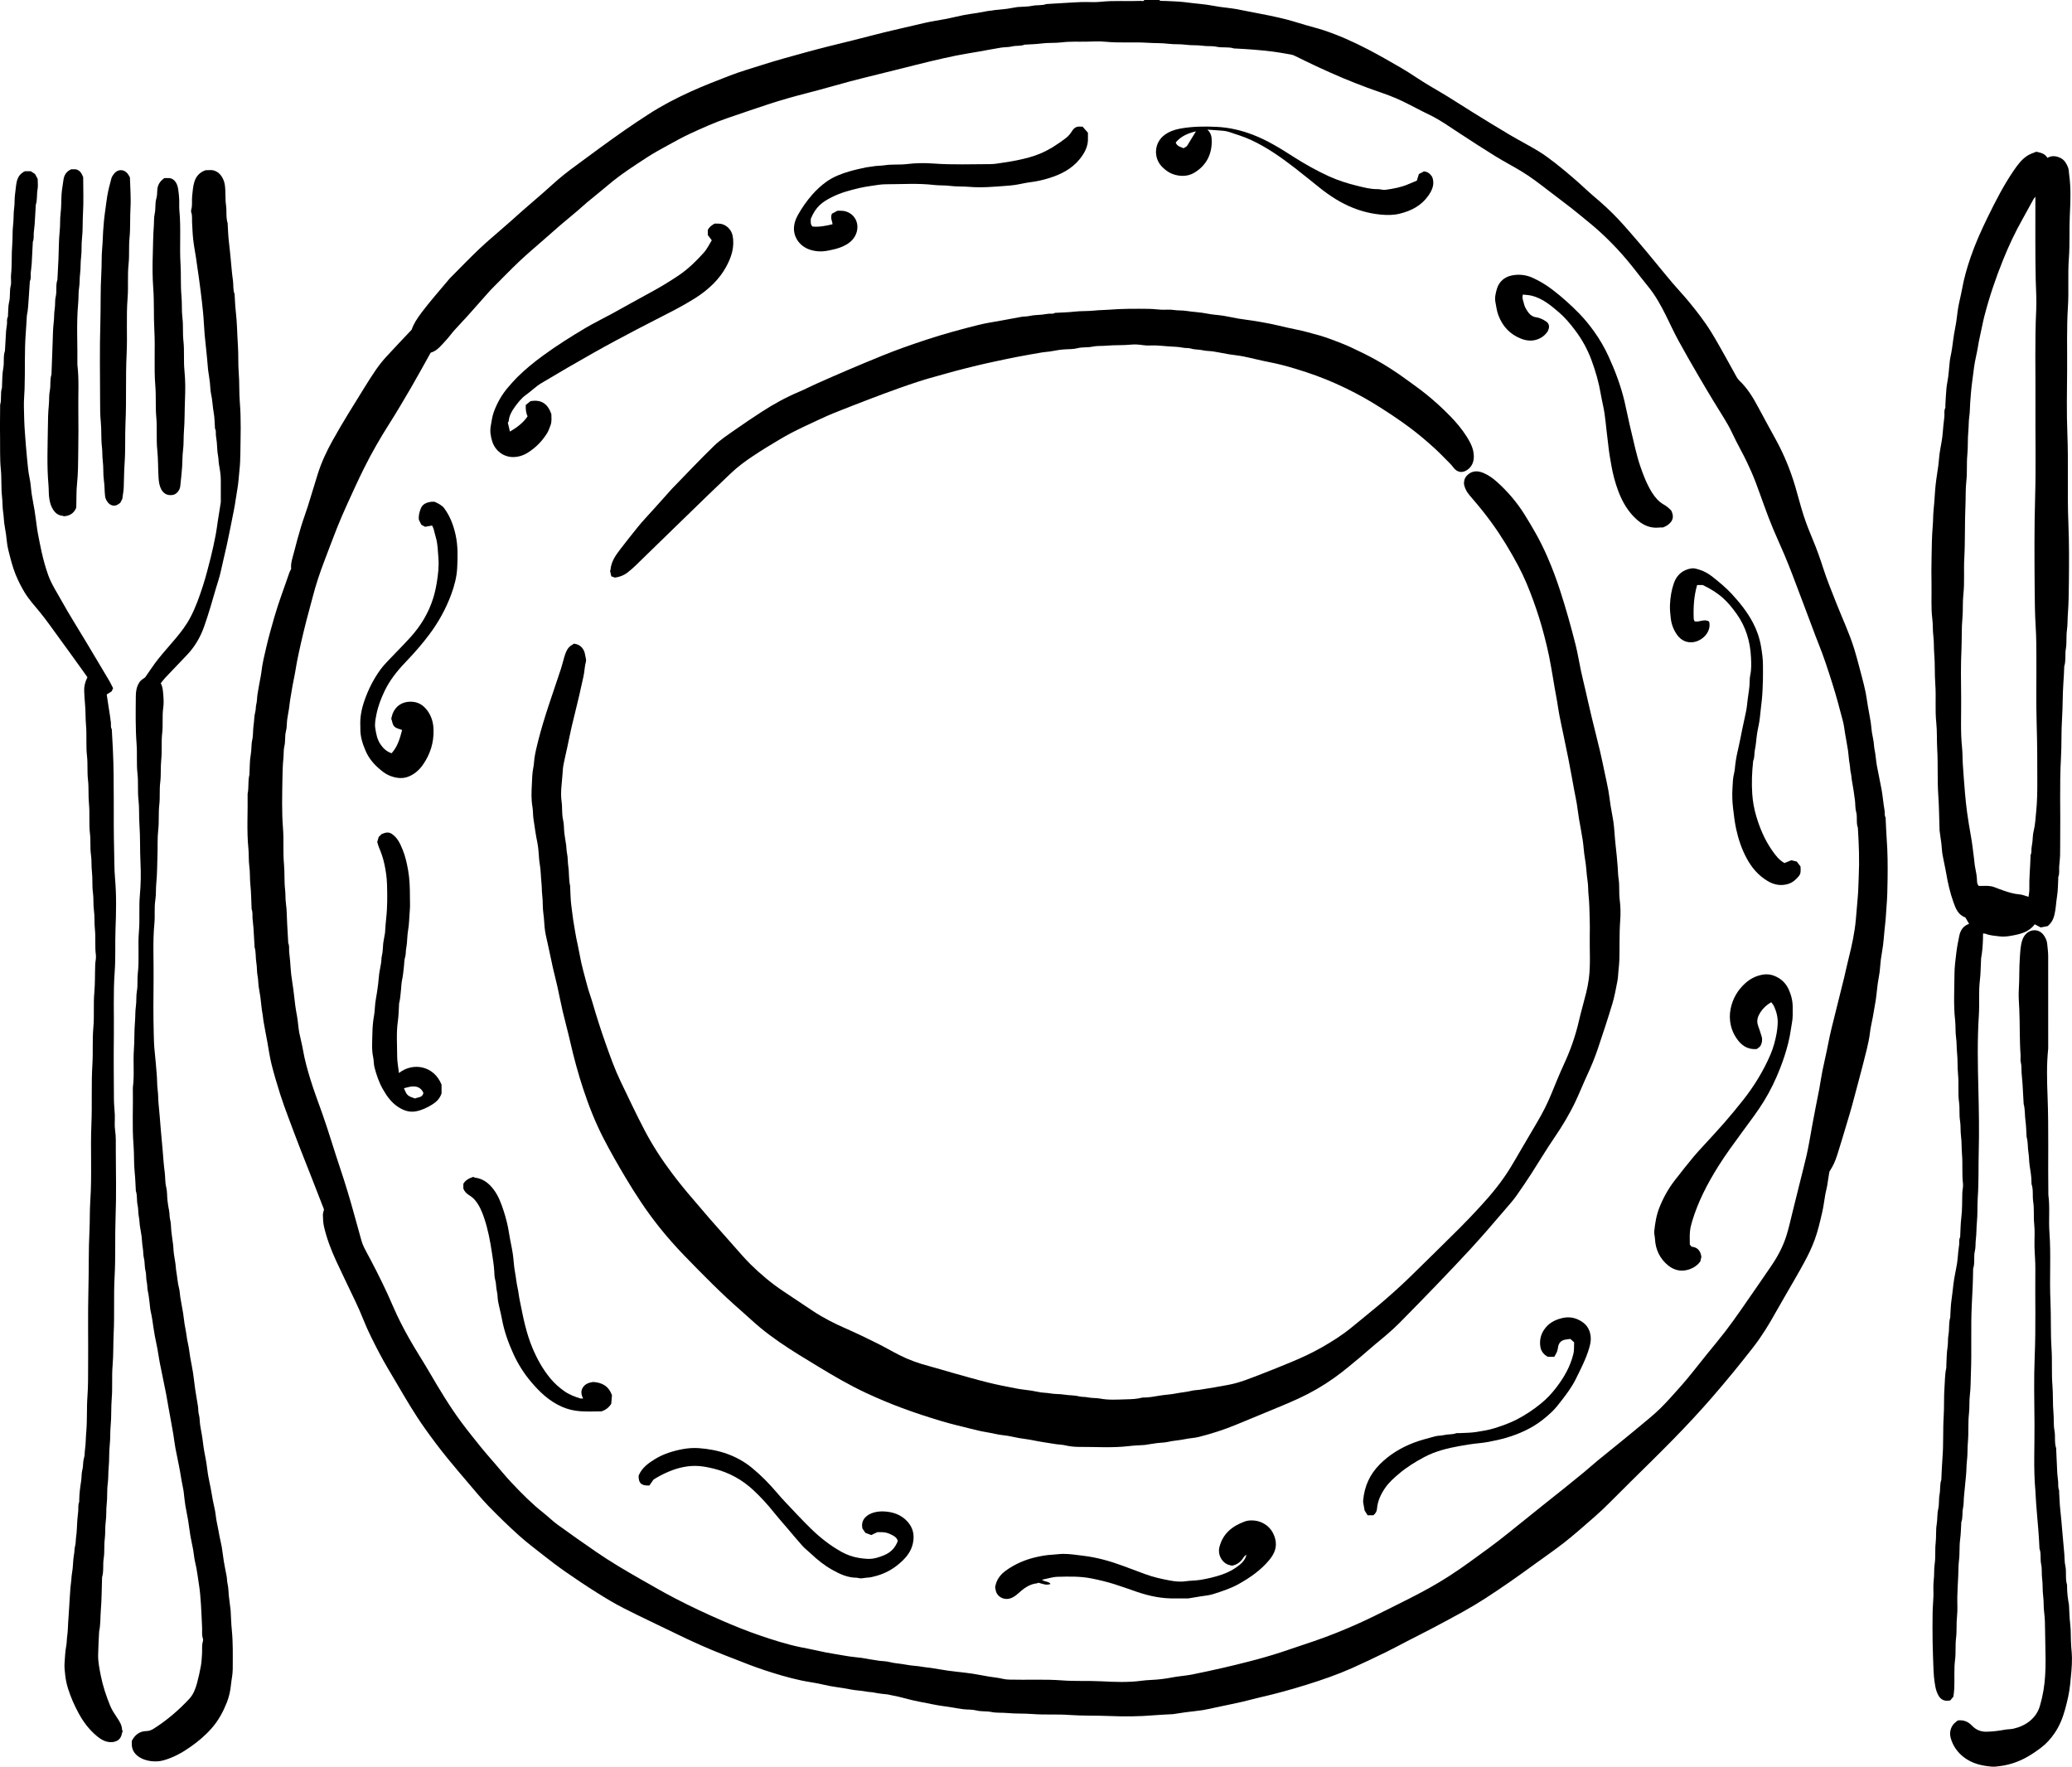 <?xml version="1.0" encoding="UTF-8"?>
<svg id="Layer_2" data-name="Layer 2" xmlns="http://www.w3.org/2000/svg" viewBox="0 0 272.596 232.433">
  <g id="Layer_1-2" data-name="Layer 1">
    <g>
      <path d="m152.503,0c.063.039.125.108.191.113.238.017.477.004.716.017.794.042,1.592.056,2.38.147.763.088,1.522.192,2.288.261.801.072,1.592.248,2.389.364.695.101,1.397.157,2.087.278,1.061.186,2.112.427,3.173.615.854.151,1.697.341,2.543.527,1.178.259,2.322.618,3.473.965.786.237,1.587.424,2.366.681,1.994.657,3.903,1.514,5.766,2.479,1.51.782,2.984,1.627,4.455,2.481,1.271.738,2.46,1.6,3.725,2.344.842.496,1.688.986,2.52,1.499,1.086.67,2.155,1.368,3.24,2.039,1.574.972,3.147,1.947,4.739,2.889,1.261.746,2.567,1.414,3.82,2.173.782.474,1.518,1.031,2.245,1.59.749.575,1.465,1.193,2.188,1.801.396.333.78.679,1.165,1.025.546.491,1.072,1.005,1.634,1.476,1.162.972,2.282,1.989,3.315,3.095.926.991,1.808,2.024,2.693,3.052.701.814,1.381,1.648,2.067,2.475.795.959,1.576,1.93,2.383,2.879.684.805,1.418,1.568,2.088,2.384,1.073,1.306,2.116,2.639,3.002,4.081.646,1.05,1.241,2.131,1.847,3.205.502.89.984,1.791,1.484,2.682.093.166.21.328.347.458,1.074,1.015,1.822,2.254,2.506,3.545.765,1.446,1.562,2.876,2.345,4.313,1.045,1.92,1.864,3.934,2.489,6.026.386,1.292.705,2.605,1.123,3.885.36,1.101.789,2.182,1.239,3.251.507,1.207.939,2.44,1.338,3.684.49,1.528,1.105,3.006,1.688,4.497.799,2.043,1.753,4.027,2.394,6.131.368,1.207.678,2.433,1.001,3.654.178.672.348,1.347.488,2.028.123.602.194,1.214.298,1.82.121.709.264,1.415.377,2.126.067.421.083.85.146,1.272.066.439.176.871.237,1.311.05.358.055.717.132,1.079.141.663.168,1.35.288,2.019.19,1.06.433,2.111.624,3.171.121.669.185,1.348.279,2.023.038.273.098.544.125.818.027.276-.035.562.121.82.02.033.006.085.008.129.045.903.071,1.806.139,2.707.132,1.748.139,3.499.117,5.249-.016,1.251-.039,2.505-.149,3.749-.049.556-.06,1.113-.116,1.666-.09.893-.194,1.783-.265,2.679-.066.844-.249,1.679-.359,2.521-.07.53-.086,1.068-.153,1.598-.061.483-.167.96-.238,1.442-.059.401-.094.805-.143,1.208-.049.402-.089.806-.154,1.206-.115.711-.242,1.42-.37,2.129-.121.666-.29,1.326-.367,1.997-.085.741-.241,1.466-.415,2.186-.308,1.271-.643,2.536-.975,3.801-.321,1.226-.646,2.451-.981,3.673-.202.734-.423,1.463-.642,2.192-.389,1.297-.77,2.597-1.178,3.888-.21.666-.425,1.335-.774,1.947-.116.204-.238.404-.38.643-.094.602-.187,1.253-.3,1.901-.061.353-.168.698-.231,1.051-.142.792-.23,1.595-.411,2.378-.28,1.209-.553,2.42-.98,3.593-.385,1.06-.878,2.066-1.411,3.05-.788,1.456-1.637,2.879-2.461,4.316-.412.72-.834,1.434-1.237,2.159-.912,1.64-1.886,3.24-3.048,4.718-.848,1.079-1.698,2.157-2.569,3.217-.928,1.13-1.871,2.247-2.828,3.352-.777.897-1.575,1.775-2.379,2.647-3.531,3.827-7.332,7.388-10.992,11.089-.684.691-1.393,1.362-2.127,1.999-1.299,1.127-2.579,2.275-3.936,3.336-1.248.975-2.554,1.865-3.831,2.798-2.139,1.562-4.303,3.086-6.526,4.524-.946.612-1.918,1.187-2.901,1.738-1.317.738-2.651,1.447-3.986,2.151-1.128.595-2.269,1.165-3.402,1.749-.929.479-1.846.982-2.786,1.439-1.471.715-2.945,1.425-4.439,2.09-1.912.85-3.89,1.536-5.886,2.16-2.076.649-4.17,1.232-6.293,1.712-.762.172-1.513.395-2.275.567-1.135.256-2.276.487-3.414.728-.6.127-1.196.276-1.801.371-.758.118-1.523.183-2.284.284-.547.072-1.091.164-1.637.246-.021.003-.043.002-.065.003-.794.045-1.59.071-2.382.139-1.986.171-3.979.183-5.964.099-1.75-.074-3.505-.009-5.248-.138-1.601-.118-3.201.006-4.793-.12-1.122-.089-2.247-.028-3.36-.135-.688-.066-1.391.007-2.054-.131-.657-.137-1.32-.036-1.974-.203-.552-.141-1.15-.098-1.724-.163-.463-.053-.921-.148-1.381-.221-.357-.057-.713-.115-1.072-.16-1.156-.143-2.287-.42-3.431-.629-1.207-.22-2.367-.624-3.574-.829-.166-.028-.327-.086-.493-.105-.591-.066-1.183-.115-1.768-.244-.329-.072-.673-.06-1.014-.128-.707-.143-1.443-.148-2.149-.295-1.161-.242-2.347-.328-3.502-.615-.963-.24-1.959-.347-2.931-.555-.865-.185-1.725-.403-2.575-.651-1.44-.421-2.87-.879-4.272-1.418-1.108-.426-2.214-.859-3.32-1.291-2.122-.83-4.199-1.763-6.246-2.762-2.319-1.132-4.66-2.22-6.96-3.388-1.234-.627-2.423-1.349-3.595-2.087-1.389-.874-2.751-1.792-4.099-2.728-.966-.671-1.901-1.389-2.828-2.114-1.115-.873-2.248-1.729-3.298-2.676-1.366-1.232-2.688-2.517-3.971-3.836-.93-.956-1.774-1.996-2.642-3.011-.922-1.078-1.842-2.16-2.738-3.26-1.054-1.294-2.056-2.628-3.022-3.991-1.32-1.863-2.47-3.83-3.622-5.796-.785-1.339-1.601-2.663-2.32-4.037-.765-1.462-1.522-2.931-2.129-4.471-.326-.826-.694-1.636-1.072-2.439-.83-1.765-1.698-3.513-2.512-5.285-.66-1.437-1.222-2.918-1.579-4.463-.114-.495-.135-1.017-.145-1.528-.006-.267.104-.536.146-.732-.552-1.42-1.07-2.758-1.593-4.094-.516-1.317-1.045-2.629-1.555-3.949-.533-1.378-1.058-2.759-1.57-4.144-.366-.989-.733-1.979-1.05-2.984-.41-1.305-.807-2.617-1.139-3.943-.242-.963-.369-1.954-.55-2.932-.169-.915-.35-1.829-.507-2.746-.05-.292-.062-.588-.118-.885-.143-.752-.189-1.522-.291-2.282-.065-.483-.172-.96-.235-1.443-.055-.423-.038-.848-.125-1.277-.118-.584-.066-1.202-.17-1.79-.119-.675-.027-1.371-.229-2.033-.012-.04-.004-.086-.006-.13-.048-.816-.09-1.632-.146-2.448-.028-.405-.089-.807-.119-1.212-.031-.405.044-.819-.119-1.212-.016-.037-.004-.086-.006-.129-.049-1.033-.053-2.071-.161-3.098-.086-.817-.029-1.642-.141-2.447-.104-.755-.039-1.508-.114-2.255-.245-2.42-.066-4.845-.108-7.267.185-.819.021-1.672.238-2.488.016-.061.004-.13.007-.195.048-.816.02-1.646.167-2.443.121-.657.053-1.319.201-1.975.14-.621.074-1.286.174-1.92.093-.589.064-1.19.226-1.773.084-.301.041-.628.125-.949.112-.429.094-.89.162-1.333.1-.648.228-1.292.343-1.938.056-.313.13-.624.164-.939.125-1.161.409-2.291.674-3.422.302-1.292.666-2.569,1.032-3.845.569-1.987,1.319-3.914,1.982-5.869.054-.16.147-.306.235-.486-.088-.78.206-1.526.396-2.284.277-1.103.581-2.2.91-3.289.273-.907.612-1.794.897-2.698.444-1.409.858-2.828,1.303-4.237.48-1.52,1.148-2.952,1.924-4.35,1.345-2.422,2.82-4.762,4.278-7.113.483-.779.971-1.556,1.496-2.306.393-.561.822-1.103,1.284-1.609,1.08-1.182,2.19-2.338,3.364-3.585.248-.771.76-1.531,1.309-2.262.514-.686,1.06-1.349,1.607-2.01.672-.811,1.358-1.611,2.042-2.413.112-.132.239-.252.361-.375,1.196-1.198,2.369-2.419,3.596-3.584.999-.949,2.062-1.83,3.098-2.74.356-.313.716-.622,1.07-.936.468-.415.929-.839,1.4-1.25.908-.792,1.823-1.576,2.732-2.367.455-.397.905-.801,1.352-1.206.987-.894,2.03-1.718,3.109-2.498,1.04-.752,2.061-1.529,3.099-2.283,1.107-.803,2.215-1.605,3.339-2.384.998-.692,2.012-1.362,3.03-2.024,1.768-1.149,3.633-2.114,5.553-2.988,1.716-.781,3.473-1.455,5.227-2.134,1.315-.509,2.678-.894,4.021-1.328,1.965-.635,3.957-1.172,5.947-1.72,2.012-.554,4.038-1.047,6.064-1.545,1.861-.458,3.71-.97,5.578-1.395,1.316-.299,2.63-.608,3.944-.917.967-.227,1.956-.357,2.932-.549.745-.147,1.48-.341,2.225-.486.604-.118,1.216-.189,1.823-.29.438-.073.872-.166,1.31-.238.357-.059.716-.106,1.075-.146.467-.052.936-.087,1.403-.141.252-.029.502-.082.753-.124.23-.038.459-.078.689-.115.043-.007.087-.006.13-.009.62-.047,1.253-.034,1.857-.159.611-.127,1.244-.009,1.837-.229.019-.007.043-.003.065-.004.751-.045,1.501-.092,2.252-.135.794-.045,1.588-.103,2.383-.126.802-.023,1.613.058,2.407-.028,1.771-.192,3.545-.047,5.315-.121.151-.006.351.103.455-.116.651,0,1.302,0,1.953-0ZM56.663,46.396c-.898,1.601-1.731,3.132-2.608,4.639-.919,1.58-1.849,3.156-2.829,4.7-1.198,1.888-2.315,3.82-3.31,5.82-.803,1.613-1.546,3.256-2.293,4.896-.464,1.02-.907,2.051-1.321,3.092-.561,1.411-1.084,2.836-1.627,4.254-.588,1.535-1.111,3.09-1.52,4.683-.272,1.06-.576,2.112-.848,3.173-.246.96-.477,1.924-.699,2.889-.185.802-.356,1.607-.519,2.414-.104.519-.177,1.044-.273,1.565-.108.582-.232,1.161-.338,1.743-.11.604-.213,1.21-.307,1.818-.062.4-.096.804-.157,1.204-.07.46-.171.917-.23,1.378-.065.509-.029,1.041-.161,1.53-.176.653-.047,1.32-.211,1.974-.123.49-.068,1.02-.122,1.535-.096.918-.119,1.85-.133,2.772-.032,2.161-.099,4.323.073,6.486.125,1.57-.013,3.151.133,4.728.103,1.113.015,2.241.146,3.359.07.595.022,1.196.108,1.8.124.87.112,1.76.16,2.641.046.838.094,1.675.141,2.513.001.022-.005.047.003.065.174.368.089.763.122,1.146.035.404.089.807.124,1.211.052.598.074,1.199.146,1.795.107.886.273,1.765.365,2.653.096.932.213,1.858.394,2.777.066.333.094.674.138,1.011.052.401.081.807.16,1.203.148.745.355,1.478.482,2.226.232,1.356.603,2.674,1.006,3.984.471,1.531,1.05,3.026,1.58,4.537.809,2.304,1.495,4.651,2.274,6.966.705,2.096,1.342,4.212,1.926,6.344.3,1.096.599,2.192.911,3.285.086.302.198.602.337.884.262.533.554,1.052.832,1.577,1.072,2.026,2.084,4.082,2.986,6.189.62,1.447,1.341,2.843,2.11,4.211.856,1.52,1.815,2.982,2.694,4.49,1.309,2.247,2.648,4.474,4.196,6.566.829,1.119,1.707,2.203,2.581,3.288.526.654,1.085,1.281,1.634,1.917.816.945,1.603,1.918,2.461,2.823,1.294,1.365,2.616,2.705,4.1,3.873.642.505,1.223,1.092,1.883,1.571,1.676,1.216,3.372,2.405,5.078,3.58,1.915,1.318,3.92,2.495,5.94,3.644,1.465.833,2.924,1.678,4.418,2.457,2.06,1.073,4.166,2.054,6.298,2.978,1.617.7,3.251,1.357,4.919,1.925,1.719.585,3.447,1.138,5.229,1.513.869.183,1.746.332,2.607.535,1.115.264,2.249.403,3.371.612.71.132,1.436.183,2.153.279.315.042.626.11.94.161.46.075.92.155,1.382.218.423.057.862.044,1.27.152.723.192,1.469.207,2.197.353.749.151,1.528.156,2.279.301.319.062.635.072.95.119.776.114,1.547.263,2.323.372.759.107,1.524.179,2.285.271.359.043.718.088,1.075.148.689.117,1.374.251,2.063.366.586.098,1.183.142,1.757.285.299.075.586.099.885.108,2.314.064,4.628-.074,6.944.104,1.722.132,3.453.027,5.184.119,1.763.093,3.543.165,5.312-.077.657-.09,1.326-.094,1.989-.151.424-.037.848-.09,1.269-.153.439-.066.874-.162,1.314-.227.673-.1,1.355-.152,2.022-.284,1.389-.276,2.772-.581,4.153-.895,1.071-.244,2.137-.511,3.201-.781,1.514-.385,3.019-.807,4.502-1.299,1.421-.472,2.841-.949,4.258-1.434,1.903-.652,3.768-1.402,5.603-2.221,1.454-.649,2.882-1.357,4.306-2.071,1.751-.877,3.51-1.742,5.219-2.695,1.805-1.006,3.538-2.136,5.215-3.35,1.751-1.268,3.509-2.524,5.188-3.887,1.499-1.217,3.008-2.422,4.515-3.629.905-.724,1.816-1.44,2.72-2.165.87-.698,1.74-1.397,2.6-2.108.647-.535,1.271-1.098,1.918-1.633.844-.697,1.703-1.375,2.551-2.067,1.016-.828,2.035-1.653,3.04-2.495.89-.746,1.806-1.47,2.631-2.284.982-.97,1.886-2.018,2.808-3.048.487-.544.946-1.115,1.406-1.683.647-.799,1.281-1.61,1.926-2.411.781-.97,1.587-1.92,2.347-2.906.717-.931,1.401-1.887,2.074-2.85,1.355-1.941,2.699-3.89,4.034-5.845.84-1.23,1.541-2.542,1.989-3.964.328-1.042.556-2.116.823-3.178.328-1.307.65-2.615.974-3.923.284-1.144.576-2.286.847-3.432.146-.617.26-1.243.377-1.867.14-.751.264-1.506.402-2.257.154-.834.314-1.667.476-2.5.141-.728.297-1.453.431-2.182.146-.794.256-1.594.415-2.385.237-1.181.529-2.351.752-3.535.27-1.435.647-2.843.995-4.258.363-1.478.741-2.953,1.102-4.431.211-.864.387-1.736.605-2.598.423-1.669.785-3.351.939-5.065.092-1.023.174-2.047.262-3.071.073-.856.076-1.719.117-2.578.102-2.095.024-4.193-.106-6.288-.003-.043.009-.091-.006-.129-.255-.678-.034-1.404-.229-2.099-.136-.486-.09-1.02-.158-1.528-.115-.862-.232-1.726-.396-2.579-.065-.339-.06-.687-.145-1.009-.073-.278-.079-.547-.106-.822-.027-.274-.091-.544-.124-.818-.054-.445-.077-.894-.145-1.337-.113-.732-.252-1.46-.378-2.19-.094-.543-.144-1.098-.284-1.629-.44-1.668-.874-3.337-1.399-4.983-.563-1.766-1.125-3.531-1.823-5.25-.278-.684-.531-1.377-.792-2.068-.417-1.104-.83-2.21-1.246-3.314-.454-1.203-.904-2.408-1.366-3.608-.334-.866-.673-1.732-1.035-2.587-.486-1.149-1.009-2.283-1.494-3.432-.846-2.002-1.528-4.067-2.291-6.1-.349-.93-.751-1.842-1.178-2.739-.447-.939-.956-1.849-1.429-2.776-.366-.717-.684-1.461-1.085-2.159-.604-1.052-1.267-2.069-1.894-3.108-.682-1.129-1.361-2.26-2.022-3.402-.885-1.529-1.773-3.056-2.616-4.608-.578-1.064-1.081-2.17-1.62-3.256-.673-1.357-1.407-2.676-2.374-3.854-.666-.812-1.303-1.647-1.955-2.471-.897-1.134-1.849-2.218-2.866-3.246-.927-.937-1.891-1.833-2.917-2.662-.768-.621-1.521-1.261-2.299-1.869-1.046-.817-2.114-1.607-3.165-2.417-1.116-.86-2.233-1.721-3.44-2.45-1.127-.681-2.299-1.287-3.419-1.98-1.629-1.007-3.235-2.052-4.837-3.101-1.228-.804-2.423-1.658-3.747-2.305-.324-.159-.649-.318-.972-.479-1.176-.588-2.327-1.232-3.534-1.749-1.237-.53-2.531-.923-3.793-1.397-1.067-.401-2.131-.811-3.18-1.254-1.169-.493-2.327-1.014-3.479-1.547-.982-.454-1.947-.946-2.924-1.413-.15-.072-.319-.115-.483-.143-.773-.133-1.545-.278-2.323-.378-.869-.112-1.742-.191-2.615-.263-.771-.064-1.544-.098-2.317-.145-.065-.004-.135.011-.194-.009-.747-.244-1.533-.054-2.296-.223-.578-.127-1.192-.039-1.795-.127-.74-.107-1.499-.032-2.251-.137-.742-.103-1.498-.027-2.253-.123-.892-.114-1.803-.07-2.707-.131-1.853-.124-3.716.045-5.574-.136-.817-.08-1.649-.035-2.473-.015-1.099.026-2.196-.045-3.298.093-.892.112-1.805.028-2.707.15-.701.094-1.413.103-2.12.149-.022.001-.046-.004-.065.004-.525.219-1.097.097-1.641.231-.472.117-.979.082-1.464.16-.94.151-1.874.336-2.812.502-1.022.181-2.049.334-3.065.538-1.158.233-2.309.5-3.458.772-1.168.277-2.331.58-3.496.87-1.105.275-2.21.546-3.314.822-1.247.311-2.497.611-3.739.943-1.851.494-3.689,1.04-5.546,1.512-1.675.425-3.336.895-4.979,1.425-1.824.589-3.632,1.229-5.449,1.841-1.767.595-3.466,1.36-5.153,2.145-.962.448-1.891.968-2.822,1.481-.913.503-1.834.997-2.705,1.566-1.735,1.132-3.482,2.25-5.069,3.595-.933.791-1.894,1.55-2.835,2.332-.414.344-.804.717-1.215,1.066-.754.639-1.52,1.264-2.271,1.907-.753.645-1.494,1.303-2.237,1.958-1.067.94-2.16,1.853-3.191,2.83-1.197,1.134-2.34,2.325-3.506,3.491-.123.123-.247.244-.363.374-.959,1.079-1.911,2.165-2.875,3.24-.606.675-1.24,1.326-1.844,2.003-.372.416-.69.88-1.072,1.285-.603.637-1.125,1.383-2.015,1.635Z" stroke-width="0"/>
      <path d="m260.891,122.802c-.002.249 0.0.498-.008.746-.027.847-.086,1.691-.245,2.525-.008.044-.004.09-.006.136-.048.919-.045,1.845-.155,2.756-.184,1.53-.036,3.066-.135,4.593-.213,3.274-.144,6.553-.061,9.823.069,2.733.117,5.465.044,8.193-.053,1.962.014,3.928-.123,5.882-.079,1.126-.008,2.253-.119,3.369-.074.74-.04,1.484-.136,2.212-.068.514-.005,1.046-.126,1.531-.193.771.034,1.572-.228,2.325-.014.04-.004.09-.005.135-.014,1.509-.093,3.018-.171,4.521-.159,3.05.004,6.099-.122,9.144-.039.942-.018,1.894-.135,2.824-.102.811-.024,1.62-.116,2.42-.144,1.258-.031,2.525-.144,3.777-.073.809-.024,1.621-.121,2.419-.079.65-.06,1.3-.124,1.944-.093.932-.182,1.864-.27,2.795-.049.512-.018,1.039-.127,1.531-.135.615.003,1.256-.225,1.85-.008.02-.003.045-.004.068-.046.738-.05,1.482-.151,2.211-.127.919-.035,1.848-.151,2.756-.087.675-.068,1.343-.099,2.014-.041.897-.096,1.794-.12,2.691-.023.882.058,1.775-.039,2.646-.105.945-.01,1.895-.125,2.827-.119.967-.012,1.94-.132,2.894-.159,1.262-.05,2.521-.105,3.78-.017.394-.083.785-.116,1.078-.206.245-.334.398-.418.498-.993.197-1.48-.288-1.797-1.212-.134-.391-.202-.811-.26-1.224-.069-.485-.115-.975-.135-1.465-.053-1.281-.103-2.563-.124-3.846-.021-1.268-.017-2.536.001-3.803.01-.716.085-1.431.107-2.148.022-.701-.05-1.413.038-2.103.092-.718.019-1.443.125-2.147.139-.922.025-1.847.13-2.759.096-.831.004-1.674.14-2.484.112-.663.042-1.33.197-1.992.145-.622.055-1.301.177-1.932.123-.637.013-1.297.229-1.917.014-.041.005-.09.007-.135.046-.897.069-1.795.143-2.689.153-1.846.048-3.7.163-5.542.08-1.285.01-2.569.11-3.846.064-.82.039-1.652.224-2.461.03-.129.007-.271.014-.406.045-.783.037-1.576.158-2.346.089-.561.025-1.127.124-1.67.137-.749.008-1.522.23-2.257.025-.083.005-.18.011-.271.044-.647.055-1.299.145-1.939.102-.726.181-1.453.267-2.18.111-.938.336-1.861.486-2.796.077-.482.096-.974.148-1.461.035-.33.091-.658.124-.988.031-.309-.057-.633.123-.922.02-.033.005-.089.008-.134.045-.805.045-1.616.145-2.413.139-1.099.097-2.2.134-3.3.013-.4.136-.807.089-1.195-.157-1.281-.02-2.571-.13-3.846-.07-.808-.025-1.622-.131-2.416-.09-.674-.019-1.353-.127-2.009-.132-.809-.019-1.623-.129-2.418-.168-1.215-.014-2.435-.13-3.642-.095-.989-.035-1.982-.139-2.961-.067-.628-.029-1.259-.119-1.875-.114-.784-.045-1.574-.132-2.351-.226-2.006-.093-4.014-.085-6.02.004-.956.131-1.914.247-2.865.091-.743.233-1.481.387-2.213.155-.736.524-1.312,1.291-1.571-.167-.284-.327-.558-.497-.848-.943-.319-1.277-1.178-1.578-2.042-.418-1.201-.714-2.437-.926-3.697-.142-.846-.351-1.679-.497-2.524-.083-.481-.092-.976-.151-1.462-.07-.571-.159-1.14-.236-1.711-.012-.089-.006-.181-.009-.271-.049-1.44-.055-2.884-.157-4.32-.146-2.052-.021-4.109-.145-6.155-.069-1.148-0-2.301-.122-3.437-.181-1.69-.003-3.385-.13-5.069-.101-1.329-.022-2.661-.139-3.981-.069-.787-.017-1.576-.117-2.351-.096-.74-.039-1.485-.132-2.215-.194-1.531-.076-3.063-.109-4.594-.026-1.222-.015-2.445.009-3.668.026-1.328.037-2.659.151-3.98.064-.74.042-1.482.121-2.216.114-1.045.147-2.095.253-3.139.089-.881.249-1.753.364-2.632.063-.486.087-.978.149-1.464.053-.416.137-.827.206-1.241.058-.348.128-.696.168-1.046.059-.509.093-1.021.144-1.532.038-.376.087-.751.127-1.127.04-.376-.074-.765.111-1.131.045-.09.01-.223.016-.336.046-.761.075-1.523.146-2.281.047-.505.168-1.002.233-1.505.063-.486.095-.975.147-1.463.04-.375.064-.756.145-1.122.176-.799.281-1.608.385-2.419.092-.721.257-1.431.369-2.149.106-.678.163-1.365.284-2.04.144-.8.357-1.586.499-2.386.252-1.41.649-2.778,1.109-4.124.627-1.835,1.423-3.595,2.273-5.331,1.027-2.098,2.089-4.173,3.403-6.095.513-.75,1.058-1.488,1.826-1.973.373-.235.809-.362,1.146-.507.619.139,1.148.254,1.46.809.595-.333,1.146-.261,1.716.011.517.246.773.708.982,1.192.126.293.118.65.164.979.255,1.82.169,3.655.085,5.473-.085,1.85.016,3.703-.12,5.544-.159,2.144.009,4.291-.127,6.427-.178,2.777-.079,5.554-.104,8.33-.024,2.784-.078,5.573.032,8.353.156,3.932-.028,7.866.134,11.793.109,2.643.092,5.283.062,7.922-.015,1.325-.031,2.658-.13,3.98-.054.717-.025,1.441-.125,2.146-.114.808-.001,1.63-.139,2.417-.136.777.032,1.572-.212,2.329-.013.041-.003.09-.005.135-.022.694-.063,1.387-.112,2.08-.11,1.549-.072,3.108-.174,4.658-.113,1.712-.043,3.428-.14,5.136-.203,3.569-.05,7.138-.103,10.707-.011.724.006,1.449-.015,2.173-.014.468-.076.933-.114,1.4-.037.467.067.945-.115,1.401-.031.078-.006.179-.011.27-.046.761-.035,1.532-.157,2.279-.132.807-.151,1.626-.341,2.431-.143.605-.383,1.076-.893,1.506-.285.055-.638.122-.919.177-.309-.164-.537-.285-.786-.417-.756,1.025-1.865,1.289-3.022,1.497-.538.097-1.074.165-1.601.094-.605-.082-1.228-.102-1.812-.332-.115-.045-.251-.033-.378-.048-.031-.024-.062-.047-.094-.071.035.019.071.039.106.058Zm6.889-96.924c-.124.159-.2.234-.25.325-.488.883-.963,1.775-1.459,2.654-.961,1.703-1.791,3.477-2.526,5.292-.984,2.431-1.827,4.919-2.484,7.471-.224.87-.371,1.761-.578,2.637-.112.473-.195.947-.273,1.427-.137.845-.364,1.676-.484,2.523-.093.657-.168,1.318-.258,1.977-.128.926-.197,1.861-.266,2.794-.045.602-.027,1.204-.118,1.809-.096.637-.063,1.293-.126,1.942-.101,1.026-.029,2.063-.131,3.098-.112,1.139 0,2.29-.129,3.438-.123,1.091-.07,2.2-.121,3.301-.106,2.297-.026,4.601-.152,6.901-.086,1.574.053,3.152-.12,4.73-.114,1.047-.026,2.108-.127,3.166-.126,1.319-.059,2.652-.122,3.981-.103,2.168-.066,4.345-.042,6.518.023,2.165-.106,4.332.118,6.494.081.779.049,1.566.112,2.352.097,1.226.161,2.454.278,3.68.079.82.151,1.638.267,2.455.152,1.072.321,2.139.516,3.203.179.979.277,1.974.408,2.962.05.374.067.755.144,1.123.124.587.231,1.174.245,1.776.006.252.059.476.229.65.114,0,.223.003.331-0.0.58-.016,1.161-.052,1.722.16.416.157.829.324,1.25.464.664.221,1.327.433,2.036.483.392.028.774.201,1.206.321.035-.3.117-.649.108-.994-.039-1.445.12-2.88.157-4.32.002-.068-.019-.15.01-.201.153-.272.086-.571.116-.858.03-.286.09-.569.123-.854.054-.464.042-.945.156-1.392.22-.866.252-1.757.341-2.634.123-1.205.144-2.425.145-3.639.002-2.618-.001-5.235-.084-7.854-.094-2.985-.014-5.976-.037-8.964-.009-1.237-.008-2.472-.087-3.712-.114-1.796-.127-3.605-.14-5.406-.03-3.907-.053-7.815.061-11.725.12-4.117.016-8.24.043-12.36.026-4.112-.097-8.225.102-12.336.064-1.324-.039-2.655-.068-3.982-.075-3.394-.036-6.791-.043-10.187-0-.2-0-.4-0-.691Z" stroke-width="0"/>
      <path d="m19.103,89.104c.624-.884,1.118-1.658,1.687-2.374.749-.942,1.564-1.832,2.336-2.756.726-.868,1.404-1.757,1.936-2.776.69-1.322,1.178-2.713,1.632-4.117.401-1.243.723-2.513,1.042-3.78.248-.983.452-1.978.648-2.973.119-.604.184-1.218.28-1.827.124-.795.257-1.589.38-2.384.02-.127.006-.26.006-.39.001-.846.003-1.693.001-2.539-.001-.707-.117-1.399-.242-2.092-.067-.375-.048-.76-.125-1.145-.113-.563-.103-1.15-.156-1.726-.03-.318-.09-.632-.123-.95-.03-.296.046-.605-.115-.887-.029-.05-.008-.128-.013-.193-.047-.62-.041-1.25-.154-1.858-.155-.837-.164-1.691-.354-2.525-.108-.476-.093-.979-.152-1.467-.064-.527-.149-1.052-.225-1.578-.012-.085-.021-.17-.029-.255-.091-.98-.162-1.962-.279-2.939-.122-1.022-.211-2.045-.263-3.073-.047-.939-.151-1.877-.255-2.812-.113-1.015-.251-2.028-.387-3.041-.122-.906-.253-1.81-.389-2.714-.12-.797-.278-1.59-.369-2.39-.085-.746-.103-1.5-.15-2.251-.028-.448.05-.903-.105-1.345-.041-.116-.038-.268-.002-.387.172-.572.052-1.159.115-1.734.07-.633.104-1.286.289-1.888.21-.683.636-1.26,1.507-1.553.048,0,.245.016.438-.003,1.193-.118,1.917.939,2.065,1.928.134.901.032,1.817.16,2.705.113.788-.031,1.592.213,2.362.019.06.004.13.008.194.047.729.063,1.462.15,2.186.101.849.186,1.698.266,2.549.082.872.15,1.75.275,2.613.085.59-.023,1.205.214,1.774.016.038.004.086.007.129.047.707.064,1.418.148,2.121.181,1.519.181,3.048.286,4.57.081,1.189.008,2.376.105,3.557.106,1.294.035,2.593.143,3.881.186,2.228.096,4.456.07,6.682-.009.724-.033,1.463-.115,2.187-.091.805-.12,1.621-.262,2.415-.171.957-.281,1.924-.473,2.88-.301,1.491-.584,2.985-.907,4.473-.265,1.218-.572,2.427-.832,3.647-.158.74-.42,1.458-.631,2.187-.486,1.681-.964,3.363-1.549,5.014-.507,1.431-1.254,2.698-2.31,3.789-.933.964-1.857,1.937-2.777,2.914-.221.234-.411.497-.619.753.274.471.286,1.01.333,1.528.051.56.074,1.137-.005,1.69-.156,1.099-.009,2.206-.134,3.295-.137,1.188-.005,2.379-.128,3.556-.104.992-.009,1.99-.133,2.969-.123.972-.01,1.945-.12,2.906-.129,1.121-.016,2.249-.143,3.359-.124,1.081-.057,2.156-.098,3.232-.048,1.272-.032,2.55-.16,3.813-.072.711-.008,1.426-.118,2.121-.164,1.034-.03,2.072-.127,3.099-.232,2.442-.08,4.888-.109,7.332-.029,2.43-.042,4.862.024,7.291.02.747.036,1.507.122,2.252.113.979.173,1.961.265,2.94.069.731.036,1.466.134,2.187.081.602.052,1.203.116,1.799.114,1.045.184,2.091.27,3.138.081.981.184,1.96.264,2.942.078.959.141,1.925.271,2.875.09.656.032,1.319.197,1.974.14.553.1,1.15.164,1.725.052.463.124.926.218,1.383.078.377.03.758.132,1.144.134.51.106,1.062.166,1.594.064.571.151,1.139.226,1.708.014.106.023.214.027.321.029.662.126,1.313.247,1.964.078.419.077.851.152,1.271.13.73.164,1.474.358,2.196.099.367.096.76.159,1.138.118.71.259,1.415.373,2.125.105.651.15,1.313.288,1.956.146.685.192,1.383.355,2.066.137.576.186,1.173.287,1.758.119.688.268,1.37.375,2.059.111.715.176,1.437.281,2.153.111.755.252,1.505.369,2.259.055.358.017.717.12,1.083.12.425.099.889.16,1.333.061.44.154.876.226,1.314.058.356.115.714.156,1.072.087.758.231,1.506.378,2.255.127.645.174,1.306.283,1.955.098.583.237,1.159.347,1.74.106.562.193,1.127.3,1.688.118.622.297,1.237.361,1.864.082.806.297,1.583.425,2.378.097.603.266,1.195.37,1.798.112.649.173,1.307.281,1.957.107.646.248,1.287.365,1.932.06.335.043.673.126,1.015.12.494.103,1.02.16,1.53.073.656.161,1.311.242,1.966.003.021.001.043.002.065.047.816.065,1.635.147,2.448.174,1.726.128,3.455.124,5.183-.001.708-.166,1.397-.235,2.095-.08.813-.262,1.594-.557,2.339-.473,1.191-1.077,2.304-1.932,3.293-.84.972-1.806,1.784-2.84,2.51-1.093.768-2.266,1.418-3.576,1.778-1.015.279-2.311.105-3.126-.413-.694-.44-1.052-1.043-1.016-1.87.004-.087.001-.173.001-.274.403-.806,1.024-1.29,1.959-1.306.33-.006.613-.118.894-.294,1.742-1.095,3.288-2.42,4.692-3.919.557-.594.833-1.328,1.039-2.086.204-.752.371-1.517.51-2.285.091-.504.109-1.021.148-1.534.042-.556-.054-1.12.113-1.67.036-.119.039-.27-.001-.387-.159-.464-.078-.94-.101-1.41-.051-1.011-.08-2.024-.15-3.034-.062-.896-.122-1.796-.268-2.68-.155-.939-.249-1.889-.479-2.818-.142-.575-.18-1.174-.285-1.759-.112-.623-.261-1.24-.368-1.864-.111-.649-.178-1.306-.286-1.955-.107-.647-.249-1.288-.36-1.935-.068-.399-.105-.803-.157-1.204-.046-.359-.067-.724-.146-1.075-.158-.703-.262-1.414-.384-2.123-.182-1.061-.426-2.111-.624-3.17-.113-.605-.181-1.218-.28-1.826-.092-.564-.196-1.126-.298-1.689-.116-.645-.236-1.29-.351-1.935-.101-.563-.19-1.128-.297-1.689-.11-.581-.235-1.159-.353-1.738-.165-.807-.338-1.612-.492-2.421-.111-.583-.188-1.172-.296-1.755-.107-.582-.237-1.159-.349-1.74-.064-.333-.115-.669-.165-1.004-.11-.733-.199-1.468-.371-2.192-.088-.371-.101-.76-.15-1.14-.068-.526-.117-1.053-.238-1.573-.086-.371-.041-.76-.131-1.145-.116-.495-.046-1.036-.172-1.527-.141-.545-.068-1.102-.208-1.648-.109-.424-.064-.889-.148-1.336-.095-.502-.089-1.023-.155-1.532-.062-.483-.172-.96-.237-1.443-.048-.359-.039-.718-.119-1.082-.114-.518-.054-1.076-.173-1.593-.14-.61-.011-1.245-.226-1.84-.014-.039-.005-.086-.008-.129-.046-.773-.064-1.549-.146-2.317-.126-1.184-.055-2.375-.15-3.555-.204-2.531-.042-5.063-.092-7.594.223-1.68.014-3.373.14-5.052.089-1.187.031-2.376.136-3.555.063-.709.024-1.424.125-2.121.096-.667.015-1.342.133-1.99.141-.777.026-1.552.117-2.318.216-1.834-.01-3.679.149-5.507.139-1.601-.02-3.202.124-4.792.13-1.426.152-2.853.081-4.272-.084-1.685-.02-3.374-.14-5.052-.075-1.058.001-2.119-.12-3.165-.135-1.165-.006-2.336-.135-3.49-.145-1.296-.02-2.592-.117-3.883-.159-2.118-.121-4.237-.102-6.356.005-.607.107-1.212.461-1.762.228-.354.572-.501.776-.67Z" stroke-width="0"/>
      <path d="m16.141,227.716c-.051.175-.09.275-.109.378-.123.669-.572,1.032-1.221,1.095-.872.084-1.533-.333-2.14-.849-.958-.814-1.704-1.798-2.308-2.91-.569-1.048-1.05-2.126-1.406-3.261-.184-.586-.315-1.18-.378-1.8-.052-.514-.128-1.027-.087-1.538.062-.765.073-1.535.222-2.295.081-.416.063-.848.125-1.275.112-.763.096-1.544.163-2.315.074-.858.099-1.72.163-2.576.037-.49.062-.983.1-1.474.026-.34.09-.677.116-1.016.026-.341.042-.676.107-1.018.108-.565.107-1.151.163-1.726.029-.296.085-.59.123-.885.035-.274.017-.543.099-.825.111-.381.078-.801.138-1.206.111-.741.108-1.499.163-2.25.03-.405.093-.807.121-1.211.027-.384-.032-.774.117-1.148.03-.076.01-.172.011-.259.011-.836.117-1.661.25-2.486.081-.506.036-1.038.166-1.528.133-.502.053-1.016.212-1.516.113-.355.076-.758.133-1.141.109-.741.092-1.5.16-2.249.145-1.595.045-3.2.163-4.791.1-1.341.076-2.677.086-4.014.026-3.385-.047-6.772.041-10.156.065-2.51.007-5.022.135-7.527.067-1.317.021-2.635.11-3.948.228-3.376.003-6.758.146-10.131.111-2.619-.03-5.241.131-7.853.099-1.622-.02-3.247.127-4.858.138-1.514-.011-3.029.124-4.533.112-1.252.07-2.502.121-3.752.016-.405.139-.818.087-1.211-.153-1.142-.008-2.293-.131-3.426-.091-.841-.013-1.686-.13-2.513-.106-.755-.019-1.512-.124-2.254-.13-.926-.028-1.857-.135-2.774-.088-.754-.021-1.513-.129-2.253-.133-.906-.016-1.815-.125-2.71-.164-1.337-.01-2.682-.139-4.011-.101-1.036-.007-2.076-.126-3.1-.123-1.057-.012-2.119-.131-3.165-.152-1.339-.011-2.681-.128-4.012-.084-.948-.039-1.899-.134-2.839-.056-.558-.08-1.112-.105-1.669-.026-.595.084-1.149.424-1.832-.254-.359-.521-.74-.793-1.117-.962-1.334-1.917-2.672-2.891-3.997-.848-1.154-1.658-2.336-2.568-3.447-.704-.859-1.461-1.679-2.037-2.641-.448-.749-.835-1.521-1.164-2.33-.432-1.06-.691-2.17-.969-3.271-.165-.656-.192-1.346-.291-2.02-.074-.504-.176-1.003-.24-1.508-.053-.424-.054-.85-.122-1.277-.114-.718-.082-1.458-.163-2.184-.132-1.184-.036-2.378-.155-3.554-.144-1.427-.075-2.85-.101-4.274-.026-1.41.005-2.821.011-4.231.222-.727-.005-1.502.237-2.227.013-.039.004-.086.006-.13.048-.815.013-1.647.167-2.441.148-.766-.032-1.55.223-2.296.013-.039.002-.086.005-.13.046-.815.085-1.631.141-2.446.022-.318.09-.632.121-.949.031-.317-.059-.649.121-.949.02-.033.005-.085.008-.129.045-.62.011-1.259.157-1.854.172-.699.027-1.406.204-2.104.114-.45-.009-.954.042-1.426.142-1.313.046-2.636.155-3.945.074-.884.01-1.771.118-2.644.09-.731.035-1.467.135-2.187.09-.645.031-1.295.129-1.927.075-.481.094-.968.19-1.451.137-.689.451-1.182,1.095-1.486h.774c.175.114.353.231.563.368.105.194.226.419.345.638,0,.465.065.932-.015,1.373-.122.675-.014,1.372-.231,2.032-.013.04-.004.086-.007.13-.046.794-.086,1.588-.14,2.381-.028.404-.095.806-.123,1.21-.027.384.042.776-.121,1.146-.016.037-.004.086-.006.129-.046.924-.086,1.848-.143,2.772-.023.383-.089.763-.122,1.145-.033.382.069.778-.12,1.145-.009.018-.003.043-.005.064-.046.707-.085,1.414-.14,2.12-.062.786-.081,1.578-.25,2.353-.005.021-.002.043-.004.065-.045.729-.08,1.458-.137,2.186-.193,2.463-.07,4.932-.16,7.396-.028.772-.104,1.546-.088,2.32.024,1.164.045,2.33.139,3.49.089,1.089.156,2.182.27,3.267.093.884.15,1.778.341,2.657.153.705.179,1.436.287,2.152.104.69.252,1.374.362,2.063.107.672.19,1.347.284,2.021.044.316.081.633.142.945.164.851.321,1.703.513,2.547.233,1.027.51,2.042.866,3.035.448,1.25,1.198,2.339,1.826,3.493.468.858.981,1.692,1.483,2.531.536.895,1.086,1.78,1.624,2.674.647,1.075,1.287,2.155,1.93,3.233.392.658.789,1.313,1.173,1.976.18.311.332.638.497.957-.073.157-.135.291-.194.416-.207.129-.405.253-.647.405.062.418.126.857.194,1.295.074.481.154.962.226,1.443.048.315.093.631.128.948.033.296-.057.607.116.887.02.032.006.085.008.129.045.816.097,1.632.136,2.448.211,4.439.05,8.882.166,13.321.033,1.249.013,2.506.122,3.751.196,2.228.145,4.459.06,6.681-.071,1.86.029,3.722-.106,5.575-.205,2.813-.076,5.627-.111,8.44-.035,2.799-.007,5.599.011,8.398.004.665.092,1.328.115,1.993.023.672-.061,1.357.037,2.015.129.864.09,1.722.093,2.582.012,2.951.083,5.906-.029,8.853-.099,2.619.016,5.24-.129,7.853-.137,2.468.002,4.935-.121,7.398-.071,1.425-.019,2.855-.142,4.271-.125,1.45.006,2.899-.114,4.34-.101,1.208-.025,2.421-.144,3.62-.081.82-.022,1.639-.114,2.45-.115,1.011-.044,2.03-.147,3.034-.07.689-.022,1.381-.116,2.059-.126.903-.034,1.814-.14,2.708-.092.776-.019,1.555-.127,2.319-.109.775-.029,1.554-.13,2.318-.11.84-.004,1.691-.137,2.512-.135.831.031,1.679-.214,2.493-.012.04-.002.086-.004.13-.048,1.402-.047,2.808-.161,4.205-.076.938-.023,1.888-.226,2.815-.005.021-.001.043-.002.065-.045,1.011-.113,2.023-.128,3.035-.013.897.17,1.772.341,2.653.268,1.377.708,2.695,1.232,3.985.23.566.578,1.09.92,1.601.325.485.632.961.655,1.567.002.058.053.114.075.16Z" stroke-width="0"/>
      <path d="m257.579,226.343c.775-.088,1.356.16,1.859.69.517.543,1.147.809,1.903.795.816-.016,1.618-.116,2.419-.264.376-.069.759-.049,1.144-.137,1.632-.373,2.996-1.38,3.466-2.98.199-.676.355-1.352.473-2.05.441-2.621.227-5.259.211-7.889-.005-.8-.019-1.62-.123-2.416-.091-.696-.032-1.395-.126-2.079-.104-.762-.034-1.531-.135-2.282-.088-.651.003-1.317-.132-1.94-.149-.685.029-1.393-.221-2.055-.015-.04-.003-.09-.006-.135-.046-.76-.07-1.523-.142-2.281-.108-1.135-.179-2.273-.283-3.406-.056-.604-.055-1.207-.109-1.808-.264-2.931-.092-5.868-.115-8.802-.023-2.942-.096-5.89.027-8.827.162-3.842.041-7.68.085-11.52.011-.987-.09-1.974-.113-2.962-.022-.973.071-1.956-.034-2.917-.108-.991.017-1.991-.134-2.959-.121-.776.044-1.57-.215-2.324-.028-.081-.012-.18-.012-.27-.003-.737-.129-1.457-.243-2.181-.09-.571-.061-1.163-.159-1.732-.114-.658-.04-1.337-.228-1.983-.012-.042-.014-.088-.017-.133-.046-.692-.05-1.39-.147-2.075-.102-.727-.036-1.473-.235-2.187-.012-.042-.005-.09-.008-.135-.046-.828-.087-1.657-.14-2.485-.032-.49-.09-.978-.124-1.467-.032-.467.016-.935-.107-1.403-.078-.296-.005-.631-.028-.946-.143-2.004-.079-4.013-.168-6.016-.039-.875-.121-1.755-.062-2.623.095-1.396.029-2.795.136-4.184.06-.784.072-1.591.343-2.358.293-.827,1.047-1.386,1.906-1.195.608.135.973.626,1.217,1.198.076.178.114.381.134.576.054.533.125,1.068.127,1.602.009,4.052.003,8.103.002,12.155-.221,2.093-.163,4.198-.083,6.289.165,4.316.04,8.631.103,12.946.225,1.638.021,3.292.142,4.93.223,3.024-.005,6.053.135,9.073.096,2.075.004,4.154.141,6.221.108,1.625-.012,3.249.12,4.863.099,1.216.025,2.434.137,3.639.072.764-.013,1.541.128,2.279.149.776-.033,1.572.221,2.326.014.041.003.09.005.135.047,1.055.088,2.11.145,3.164.02.377.091.75.116,1.127.025.378-.028.762.118,1.129.031.078.007.179.012.27.047.76.065,1.524.149,2.279.103.931.186,1.862.261,2.795.082,1.023.181,2.045.274,3.066.045.489.014.996.121,1.464.193.838-.024,1.705.227,2.531.025.083.01.18.01.27.002.805.107,1.599.251,2.388.004.022.003.045.004.068.047.783.053,1.572.149,2.348.13,1.054.063,2.114.15,3.164.039.467.087.933.091,1.402.01,1.143-.12,2.274-.231,3.41-.113,1.151-.372,2.259-.675,3.361-.305,1.108-.72,2.16-1.372,3.113-.506.74-1.084,1.398-1.782,1.922-.673.504-1.373.987-2.112,1.374-.982.515-2.025.867-3.132,1.026-.428.062-.853.133-1.277.096-1.303-.113-2.571-.41-3.641-1.234-.841-.647-1.458-1.505-1.744-2.582-.212-.798.085-1.635.743-2.099.072-.051.138-.109.207-.164Z" stroke-width="0"/>
      <path d="m10.029,66.802c-.303.71-.819,1.074-1.653,1.118.027.014-.046-.055-.122-.06-.673-.043-1.074-.451-1.375-1.001-.196-.357-.297-.736-.373-1.14-.121-.642-.072-1.286-.129-1.926-.225-2.528-.106-5.06-.077-7.589.011-.964.025-1.941.124-2.902.066-.644.004-1.302.131-1.924.143-.7-.019-1.42.217-2.101.014-.039.003-.086.004-.13.048-1.315.092-2.629.145-3.944.038-.946.037-1.898.15-2.836.07-.58.032-1.164.127-1.73.09-.537.008-1.089.131-1.598.179-.741-.031-1.508.225-2.23.007-.019.002-.043.003-.065.046-.902.098-1.804.137-2.707.053-1.227.035-2.462.165-3.681.083-.776.018-1.553.117-2.318.108-.838.069-1.677.126-2.513.041-.613.168-1.22.243-1.831.082-.671.407-1.154,1.031-1.425h.58c.604.138.79.58.986,1.032,0,1.586.073,3.195-.025,4.794-.066,1.078-.002,2.161-.127,3.228-.098.841-.015,1.684-.122,2.513-.095.731-.034,1.467-.132,2.187-.082.602-.03,1.208-.126,1.796-.111.688-.059,1.375-.123,2.058-.253,2.701-.068,5.406-.106,8.109.235,1.94.096,3.888.123,5.832.027,1.93.015,3.861-.011,5.791-.018,1.337-.015,2.681-.156,4.007-.113,1.059-.064,2.111-.107,3.187Z" stroke-width="0"/>
      <path d="m21.624,23.431c.133,0,.286.009.437-.002.515-.038.876.227,1.114.635.145.248.223.55.269.838.074.464.111.934.135,1.404.023.455-.024.914.02,1.366.227,2.355.008,4.719.151,7.07.086,1.405-.006,2.812.124,4.207.091.971.009,1.946.128,2.904.123.993.015,1.988.126,2.97.149,1.316.009,2.639.139,3.946.13,1.298.121,2.593.067,3.883-.056,1.359-.026,2.723-.135,4.076-.067.84-.012,1.684-.119,2.514-.095.731-.068,1.461-.12,2.19-.061.852-.158,1.702-.247,2.552-.054.515-.486,1.028-.924,1.119-.693.144-1.251-.117-1.572-.719-.246-.462-.319-.973-.353-1.471-.084-1.226-.044-2.462-.171-3.682-.151-1.448.001-2.899-.131-4.337-.125-1.361-.014-2.723-.124-4.077-.203-2.487.004-4.979-.135-7.462-.1-1.794-.006-3.592-.138-5.378-.114-1.536-.114-3.069-.062-4.599.04-1.185.035-2.375.129-3.555.046-.578-.001-1.174.124-1.729.148-.655.019-1.324.212-1.973.1-.337.106-.722.122-1.074.033-.694.322-1.183.936-1.615Z" stroke-width="0"/>
      <path d="m16.092,65.632c-.064.124-.172.332-.274.531-.068.044-.124.075-.174.115-.869.689-1.724-.199-1.819-1.009-.08-.681-.055-1.375-.153-2.052-.124-.859-.039-1.727-.15-2.575-.079-.603-.035-1.204-.107-1.798-.135-1.118-.042-2.246-.155-3.357-.09-.885-.088-1.764-.09-2.645-.009-3.449-.07-6.9.033-10.346.065-2.184-.003-4.37.127-6.548.068-1.143.013-2.289.123-3.424.069-.709.067-1.417.117-2.123.062-.873.135-1.748.261-2.614.092-.631.163-1.265.263-1.893.128-.809.341-1.606.553-2.399.063-.238.216-.466.375-.662.49-.605,1.285-.597,1.773.014.106.132.178.29.298.49.032,1.306.151,2.669.073,4.021-.076,1.317.002,2.638-.126,3.944-.112,1.145-.001,2.291-.123,3.425-.161,1.49-.01,2.983-.129,4.466-.198,2.465-.007,4.933-.129,7.394-.149,3.007-.009,6.018-.147,9.02-.082,1.773.011,3.546-.118,5.312-.079,1.078-.072,2.154-.116,3.23-.018.446-.108.89-.185,1.485Z" stroke-width="0"/>
      <path d="m192.607,63.715c-.017-.287.01-.727.337-1.096.516-.581,1.246-.807,2.207-.402.681.288,1.269.711,1.807,1.195,1.382,1.245,2.588,2.648,3.58,4.224.533.846,1.04,1.71,1.532,2.581.554.98,1.047,1.992,1.499,3.025.635,1.451,1.187,2.931,1.676,4.437.769,2.366,1.441,4.759,2.048,7.17.279,1.108.453,2.242.692,3.361.186.868.401,1.73.601,2.596.276,1.194.54,2.391.827,3.583.355,1.477.737,2.948,1.087,4.426.22.926.406,1.86.604,2.791.172.808.355,1.614.503,2.426.118.649.181,1.309.286,1.961.111.691.255,1.377.362,2.068.068.443.1.893.141,1.34.052.577.076,1.157.149,1.731.125.978.199,1.96.282,2.941.043.512.037,1.032.118,1.537.145.902.028,1.815.142,2.708.118.929.141,1.859.071,2.776-.133,1.751-.061,3.501-.114,5.25-.014.47-.075.938-.119,1.406-.041.447-.052.9-.139,1.338-.196.993-.368,1.998-.66,2.965-.608,2.016-1.267,4.016-1.943,6.011-.393,1.16-.865,2.292-1.382,3.405-.525,1.131-.984,2.293-1.516,3.42-.791,1.676-1.745,3.257-2.793,4.79-1.056,1.544-2.01,3.158-3.027,4.729-.648,1.001-1.311,1.994-2.004,2.964-.412.575-.89,1.104-1.35,1.644-.781.917-1.57,1.828-2.358,2.74-.324.375-.651.747-.982,1.116-.446.499-.892.998-1.346,1.489-.675.73-1.355,1.456-2.038,2.179-.788.833-1.576,1.666-2.374,2.489-1.614,1.665-3.223,3.334-4.857,4.979-.987.994-2.062,1.894-3.146,2.781-.683.559-1.331,1.16-2.009,1.724-1.137.945-2.262,1.903-3.471,2.762-1.466,1.042-3.012,1.938-4.637,2.691-1.439.667-2.915,1.253-4.379,1.865-1.267.53-2.542,1.043-3.809,1.573-1.617.677-3.282,1.208-4.978,1.639-.593.151-1.222.16-1.821.292-.746.165-1.511.185-2.255.361-.453.107-.933.095-1.399.155-.504.065-1.005.152-1.507.229-.063.01-.127.02-.191.024-.663.046-1.329.062-1.988.141-2.202.264-4.409.101-6.614.11-.632.003-1.274-.076-1.9-.222-.351-.082-.717-.072-1.077-.13-1.046-.169-2.095-.313-3.134-.529-.581-.121-1.175-.177-1.76-.279-.666-.116-1.325-.298-1.995-.363-.807-.078-1.583-.298-2.378-.426-.645-.103-1.282-.263-1.917-.422-1.309-.327-2.625-.631-3.916-1.017-1.775-.531-3.537-1.105-5.275-1.754-1.585-.592-3.141-1.249-4.673-1.963-2.124-.99-4.144-2.166-6.147-3.381-1.766-1.071-3.538-2.131-5.238-3.303-.862-.594-1.702-1.224-2.51-1.888-.849-.697-1.64-1.464-2.471-2.184-2.639-2.287-5.078-4.781-7.507-7.283-1.199-1.235-2.337-2.529-3.41-3.881-1.61-2.029-3.024-4.185-4.348-6.406-1.003-1.682-1.976-3.379-2.875-5.12-1.09-2.112-1.959-4.312-2.699-6.564-.672-2.044-1.234-4.119-1.712-6.218-.305-1.339-.673-2.662-.986-3.999-.255-1.092-.462-2.196-.706-3.291-.18-.804-.396-1.601-.577-2.405-.205-.908-.389-1.821-.586-2.732-.116-.538-.247-1.072-.355-1.612-.067-.333-.118-.671-.152-1.01-.058-.576-.065-1.159-.152-1.73-.123-.814-.054-1.639-.155-2.447-.067-.538-.046-1.073-.102-1.605-.09-.85-.083-1.708-.234-2.554-.093-.525-.098-1.066-.152-1.599-.039-.382-.068-.768-.148-1.142-.224-1.04-.354-2.094-.518-3.143-.084-.536-.046-1.077-.137-1.601-.166-.947-.132-1.898-.083-2.841.041-.806.045-1.622.215-2.423.079-.372.072-.76.131-1.143.115-.756.292-1.494.478-2.231.815-3.231,1.968-6.355,3.006-9.516.171-.52.289-1.056.449-1.58.137-.447.291-.9.603-1.251.192-.216.475-.351.666-.486.786.102,1.202.544,1.406,1.189.058.284.12.553.167.825.018.105.03.224.002.324-.185.655-.179,1.338-.333,2.003-.195.841-.372,1.69-.567,2.533-.313,1.355-.665,2.701-.981,4.055-.211.904-.386,1.816-.581,2.724-.164.763-.351,1.522-.497,2.288-.076.397-.096.811-.123,1.209-.081,1.203-.296,2.416-.124,3.615.116.809.009,1.625.199,2.43.132.557.096,1.152.163,1.727.061.527.166,1.049.239,1.575.05.359.034.718.113,1.084.122.561.082,1.155.169,1.726.13.848.04,1.714.239,2.554.015.062.003.13.006.195.048.816.047,1.639.158,2.446.11.799.19,1.602.332,2.399.104.584.186,1.177.301,1.761.154.79.344,1.573.482,2.365.232,1.335.623,2.631.962,3.939.2.774.492,1.523.714,2.292.527,1.822,1.107,3.625,1.741,5.413.593,1.673,1.187,3.345,1.959,4.946,1.034,2.145,2.042,4.305,3.148,6.413,1.04,1.983,2.262,3.86,3.611,5.654.878,1.168,1.796,2.3,2.754,3.402.762.877,1.502,1.773,2.266,2.649,1.006,1.153,2.023,2.298,3.042,3.44.747.837,1.469,1.7,2.267,2.486,1.317,1.297,2.733,2.484,4.272,3.516,1.293.867,2.587,1.732,3.885,2.593,1.384.918,2.856,1.667,4.379,2.332,1.36.594,2.697,1.243,4.027,1.902,1.028.51,2.021,1.089,3.045,1.608,1.209.614,2.48,1.065,3.792,1.412,1.079.285,2.144.623,3.219.923,1.541.43,3.08.876,4.632,1.261,1.229.305,2.474.546,3.718.786.646.125,1.305.178,1.956.279.439.068.871.176,1.31.239.379.054.761.047,1.146.119.629.117,1.288.066,1.919.172.632.106,1.275.06,1.903.225.365.096.758.044,1.144.128.539.117,1.115.063,1.658.166,1.118.212,2.242.127,3.359.097.716-.019,1.451-.034,2.157-.226.061-.017.13-.01.195-.01.705-.006,1.394-.129,2.087-.25.711-.125,1.441-.143,2.147-.287.684-.14,1.382-.179,2.062-.351.346-.087.716-.086,1.074-.138,1.258-.182,2.505-.415,3.755-.642,1.514-.274,2.908-.871,4.325-1.409,1.323-.502,2.631-1.043,3.939-1.583,1.394-.576,2.76-1.209,4.072-1.959,1.355-.774,2.669-1.603,3.877-2.594,1.178-.967,2.364-1.924,3.534-2.901.727-.607,1.44-1.232,2.144-1.866.69-.622,1.375-1.252,2.039-1.902,2.2-2.153,4.398-4.308,6.579-6.48.905-.901,1.777-1.835,2.644-2.772,1.486-1.606,2.869-3.296,4.009-5.171.496-.817.97-1.647,1.453-2.471.689-1.173,1.375-2.348,2.067-3.519.68-1.152,1.286-2.342,1.795-3.579.547-1.329,1.081-2.661,1.684-3.967.851-1.841,1.527-3.745,1.979-5.729.281-1.231.646-2.443.946-3.67.15-.615.275-1.236.357-1.869.244-1.899.081-3.802.119-5.703.014-.716.014-1.433-.008-2.148-.032-1.055-.04-2.115-.152-3.163-.064-.601-.033-1.207-.123-1.798-.152-.992-.167-1.996-.349-2.986-.146-.797-.172-1.614-.293-2.417-.142-.944-.336-1.88-.492-2.821-.108-.651-.179-1.309-.286-1.961-.097-.585-.223-1.166-.333-1.749-.105-.563-.203-1.128-.308-1.691-.151-.813-.298-1.628-.459-2.439-.189-.956-.391-1.909-.589-2.863-.202-.975-.415-1.948-.605-2.925-.118-.605-.197-1.217-.302-1.825-.112-.648-.234-1.294-.349-1.942-.059-.335-.109-.671-.168-1.006-.177-1.003-.335-2.011-.54-3.009-.187-.91-.409-1.813-.642-2.713-.401-1.551-.884-3.077-1.43-4.583-.564-1.553-1.19-3.081-1.964-4.54-1.05-1.978-2.207-3.89-3.525-5.707-.808-1.114-1.668-2.178-2.568-3.217-.414-.479-.872-.953-1.059-1.834Z" stroke-width="0"/>
      <path d="m80.902,75.99c-.154-.054-.311-.109-.476-.168-.055-.242-.105-.463-.166-.733.005-.01.056-.065.06-.123.079-1.052.652-1.876,1.259-2.673.779-1.023,1.586-2.024,2.39-3.027.296-.369.616-.721.932-1.073.461-.514.931-1.02,1.393-1.534.707-.785,1.409-1.574,2.114-2.36.029-.032.06-.063.09-.094,1.816-1.861,3.597-3.757,5.464-5.566.808-.783,1.774-1.412,2.7-2.065,1.167-.824,2.358-1.616,3.555-2.396,1.57-1.023,3.211-1.919,4.942-2.648.762-.321,1.495-.708,2.251-1.044,1.373-.611,2.748-1.217,4.13-1.806,1.497-.638,3-1.263,4.506-1.877,1.953-.796,3.944-1.489,5.947-2.148,2.223-.731,4.48-1.341,6.748-1.909.964-.241,1.954-.379,2.933-.562.895-.167,1.789-.339,2.685-.495.378-.066.761-.037,1.146-.129.494-.118,1.019-.107,1.53-.16.296-.031.589-.084.885-.121.295-.037.608.062.886-.116.032-.02.085-.006.128-.009.794-.047,1.592-.059,2.381-.15.924-.106,1.856-.05,2.772-.153.581-.065,1.158-.052,1.735-.1,1.791-.15,3.585-.136,5.378-.116.534.006,1.068.089,1.602.111.542.022,1.095-.05,1.624.035.558.089,1.121.035,1.666.125.903.148,1.82.165,2.719.352.706.147,1.437.173,2.152.285.647.101,1.285.258,1.931.367.65.109,1.306.178,1.956.283.753.121,1.505.247,2.252.398.744.15,1.48.336,2.22.502.845.189,1.698.345,2.534.565,1.121.294,2.244.588,3.328,1.005.828.318,1.664.621,2.468.993,1.098.507,2.186,1.041,3.247,1.621,1.458.798,2.848,1.711,4.19,2.693.829.605,1.67,1.196,2.47,1.838,1.129.905,2.198,1.879,3.212,2.916.83.849,1.584,1.754,2.217,2.756.515.816.941,1.676.913,2.672-.016.567-.214,1.101-.638,1.49-.677.619-1.493.633-2.084-.184-.113-.156-.241-.304-.377-.44-.69-.691-1.362-1.402-2.082-2.06-1.047-.955-2.13-1.868-3.269-2.716-1.507-1.122-3.074-2.154-4.671-3.137-1.628-1.001-3.326-1.877-5.074-2.658-1.682-.75-3.408-1.367-5.167-1.901-1.171-.356-2.348-.676-3.553-.905-1.139-.217-2.262-.517-3.398-.748-.623-.127-1.262-.178-1.891-.282-.689-.114-1.372-.264-2.061-.372-.464-.072-.946-.049-1.399-.158-.501-.12-1.017-.061-1.514-.215-.362-.113-.756-.048-1.142-.131-.581-.126-1.192-.113-1.79-.16-.555-.043-1.11-.101-1.666-.125-.563-.024-1.137.046-1.69-.035-.538-.079-1.075-.133-1.604-.078-1.076.113-2.16.038-3.229.14-.623.06-1.26-.004-1.86.126-.656.142-1.32.035-1.974.204-.511.132-1.062.128-1.596.152-.62.028-1.225.132-1.833.25-.397.077-.807.082-1.206.15-1.087.184-2.173.375-3.256.582-.955.183-1.907.386-2.858.59-.805.172-1.61.348-2.411.541-1.004.242-2.005.496-3.003.759-.774.204-1.539.44-2.313.645-1.671.441-3.308.99-4.935,1.569-1.332.474-2.657.967-3.977,1.471-1.538.587-3.072,1.186-4.6,1.796-.668.267-1.324.563-1.976.868-1.249.585-2.508,1.151-3.728,1.792-1.073.563-2.104,1.207-3.143,1.833-.639.385-1.263.796-1.886,1.207-1.022.673-1.997,1.409-2.888,2.249-1.008.949-2.008,1.908-3.003,2.87-1.557,1.506-3.109,3.018-4.662,4.529-1.63,1.586-3.255,3.178-4.89,4.759-.34.329-.699.642-1.076.928-.461.35-.996.557-1.624.643Z" stroke-width="0"/>
      <path d="m222.311,163.726c.076.095.144.18.231.289.736.067,1.179.484,1.293,1.33-.029.128-.08.355-.139.616-.315.434-.746.764-1.284.977-1.069.423-2.07.253-2.931-.442-1.097-.886-1.677-2.077-1.748-3.502-.017-.34-.132-.684-.097-1.015.11-1.052.277-2.097.67-3.092.503-1.274,1.16-2.463,1.991-3.549.821-1.072,1.669-2.123,2.524-3.167.409-.5.861-.966,1.296-1.445.915-1.006,1.85-1.994,2.742-3.02.845-.971,1.665-1.966,2.464-2.976,1.447-1.828,2.657-3.805,3.584-5.947.394-.91.65-1.874.83-2.847.073-.393.11-.805.136-1.206.052-.815-.139-1.603-.479-2.346-.085-.185-.231-.342-.362-.531-.757.437-1.297 1-1.652,1.73-.219.451-.249.922-.067,1.407.17.452.313.916.452,1.379.123.408.055.823-.13,1.183-.107.208-.368.337-.51.458-1.276.104-2.08-.531-2.691-1.448-.327-.49-.573-1.029-.714-1.623-.175-.739-.184-1.474-.04-2.2.265-1.333.916-2.47,1.93-3.383.643-.579,1.375-.961,2.25-1.123.787-.145,1.475.037,2.116.419.614.366,1.071.889,1.371,1.567.344.776.519,1.569.502,2.412-.006.304-.004.607-0.0.911.007.622-.145,1.222-.229,1.831-.088.633-.21,1.253-.363,1.87-.281,1.126-.641,2.225-1.065,3.307-.59,1.506-1.284,2.955-2.134,4.333-.83,1.347-1.793,2.6-2.724,3.875-1.131,1.549-2.28,3.084-3.297,4.715-1.418,2.274-2.648,4.632-3.418,7.212-.292.978-.347,1.419-.306,3.038Z" stroke-width="0"/>
      <path d="m69.408,54.774q-.277-.567-.241-1.491c.214-.173.462-.372.622-.502,1.468-.262,2.285.381,2.75,1.696-.004.44.087.982-.121,1.5-.134.332-.238.685-.424.987-.663,1.078-1.533,1.962-2.614,2.626-.57.35-1.215.537-1.871.542-1.26.01-2.385-.842-2.761-2.093-.192-.639-.31-1.287-.184-1.998.114-.647.195-1.292.427-1.911.445-1.187,1.067-2.27,1.901-3.227.382-.439.76-.884,1.174-1.292,1.058-1.043,2.209-1.981,3.408-2.854,1.79-1.305,3.664-2.488,5.569-3.616,1.131-.67,2.319-1.242,3.473-1.873,1.714-.938,3.414-1.901,5.132-2.83,1.254-.678,2.466-1.415,3.649-2.212,1.248-.841,2.306-1.881,3.298-2.988.432-.482.714-1.097,1.047-1.624-.2-.264-.367-.485-.522-.689v-.674q.237-.481.893-.83c.151,0,.345-.001.539 0.0.873.004,1.662.715,1.83,1.577.293,1.508-.163,2.856-.867,4.139-.443.807-1.014,1.543-1.666,2.196-.758.76-1.614,1.413-2.526,1.977-.83.513-1.679.999-2.543,1.453-1.69.89-3.404,1.734-5.094,2.625-1.841.971-3.681,1.947-5.493,2.97-2.348,1.325-4.682,2.675-6.993,4.064-.711.427-1.308,1.038-1.988,1.521-.627.446-1.08,1.036-1.519,1.646-.39.541-.703,1.113-.764,1.796-.007.078-.077.149-.117.224.09.381.178.749.278,1.173.916-.549,1.736-1.132,2.317-2.007Z" stroke-width="0"/>
      <path d="m106.674,28.775c-.018.4-.062.749.212,1.027.885.09,1.74-.086,2.641-.299-.019-.119-.022-.24-.06-.348-.118-.339-.173-.675-.015-1.041.218-.117.442-.237.733-.392.298.018.679-.022,1.021.073,1.503.417,1.989,2.01,1.269,3.288-.361.64-.94,1.042-1.593,1.337-.638.288-1.314.428-2.005.562-.856.165-1.661.107-2.449-.179-1.16-.421-2.066-1.553-1.97-2.926.04-.579.253-1.124.531-1.618.525-.934,1.135-1.808,1.846-2.624.572-.656,1.196-1.229,1.894-1.729.925-.662,1.979-1.056,3.06-1.37.707-.205,1.43-.359,2.15-.516.268-.058.544-.058.819-.116.54-.113,1.11-.081,1.658-.166.965-.149,1.944-.034,2.9-.153,1.189-.148,2.379-.154,3.555-.068,2.467.182,4.931.077,7.396.076.58-0,1.181-.115,1.769-.203.588-.088,1.174-.178,1.755-.3,1.051-.219,2.089-.472,3.087-.894,1.229-.52,2.322-1.248,3.371-2.048.317-.242.586-.578.799-.919.273-.438.62-.627,1.12-.566.064.008.13.001.261.001.227.259.478.546.701.8,0,.266-.009.462.001.656.058,1.117-.436,2.02-1.112,2.847-1.041,1.274-2.447,1.979-3.974,2.457-.803.251-1.626.442-2.469.545-.691.084-1.37.261-2.06.366-.4.061-.81.088-1.209.118-1.592.122-3.193.266-4.787.13-.861-.073-1.728-.021-2.577-.131-.689-.089-1.377-.037-2.057-.117-2.115-.248-4.236-.095-6.352-.092-.602.001-1.224.109-1.834.202-.566.086-1.133.168-1.688.3-1.211.287-2.412.614-3.532,1.173-1.291.645-2.152,1.264-2.806,2.856Z" stroke-width="0"/>
      <path d="m203.635,43.559c-.34.539-.813.894-1.39,1.096-.715.251-1.43.176-2.123-.094-1.457-.568-2.425-1.602-2.985-3.065-.218-.568-.282-1.145-.395-1.727-.121-.625.028-1.186.184-1.74.279-.987,1.032-1.61,1.987-1.795.895-.174,1.835-.088,2.707.306.936.424,1.805.949,2.623,1.574,1.253.958,2.421,2.007,3.523,3.134.723.74,1.368,1.543,1.968,2.38.732,1.022,1.363,2.109,1.886,3.253.88,1.922,1.623,3.888,2.11,5.957.309,1.313.559,2.639.883,3.949.374,1.512.672,3.043,1.175,4.522.41,1.204.863,2.386,1.541,3.475.407.653.896,1.222,1.556,1.594.407.23.734.515,1.004.819.21.466.287.897.039,1.332-.257.411-.641.677-1.147.867-.318-.029-.687.045-1.068.025-.951-.05-1.721-.481-2.396-1.087-1.119-1.005-1.861-2.271-2.392-3.669-.421-1.108-.724-2.244-.929-3.414-.147-.836-.298-1.667-.388-2.513-.079-.74-.181-1.478-.263-2.219-.079-.718-.15-1.44-.256-2.155-.127-.855-.352-1.694-.495-2.547-.252-1.504-.675-2.962-1.197-4.387-.528-1.442-1.264-2.778-2.196-4.01-.64-.847-1.321-1.659-2.123-2.344-1.067-.913-2.157-1.823-3.57-2.173-.368-.091-.757-.1-1.15-.148-.161.448.056.809.125,1.165.069.36.266.713.473,1.026.27.41.623.734,1.16.801.268.034.533.137.782.249.23.104.436.262.632.383.354.361.307.747.105,1.177Z" stroke-width="0"/>
      <path d="m224.031,76.97h-.755c-.427,1.475-.508,2.964-.446,4.466.004.098.075.194.123.311.638.142,1.299-.384,1.908.037.31,1.282-.811,2.509-2.083,2.696-.849.125-1.614-.232-2.128-.946-.475-.661-.755-1.399-.848-2.232-.064-.579-.123-1.154-.098-1.732.043-.977.195-1.942.521-2.868.388-1.102,1.187-1.754,2.328-1.927.335-.051.712.08,1.052.186.634.196,1.21.535,1.722.945.875.7,1.747,1.409,2.509,2.237,1.061,1.153,2.042,2.375,2.774,3.76.511.966.875,2.008,1.065,3.098.146.843.266,1.689.262,2.547-.003.651.016,1.303-.005,1.953-.028.86-.054,1.722-.142,2.576-.081.784-.186,1.566-.261,2.352-.066.692-.256,1.371-.362,2.061-.11.715-.137,1.445-.289,2.15-.104.481-.017.985-.222,1.446-.017.037-.012.085-.016.127-.151,1.398-.205,2.803-.113,4.203.065.988.238,1.978.52,2.932.47,1.594,1.113,3.117,2.063,4.493.483.699.939,1.293,1.651,1.702.306-.124.618-.249.914-.369.22.053.425.103.712.173.149.197.341.449.491.648.024.491.071.91-.214,1.256-.373.453-.795.843-1.373,1.029-.957.308-1.864.138-2.701-.349-1.237-.72-2.134-1.776-2.806-3.031-.645-1.203-1.077-2.481-1.367-3.813-.2-.916-.305-1.84-.414-2.77-.101-.864-.131-1.724-.079-2.579.041-.675.044-1.363.218-2.031.09-.348.106-.715.148-1.075.097-.842.274-1.667.469-2.49.171-.718.295-1.448.447-2.171.16-.763.333-1.524.489-2.288.068-.332.125-.669.156-1.006.073-.785.221-1.561.301-2.346.052-.513.008-1.037.116-1.534.168-.774.132-1.55.095-2.319-.099-2.071-.675-4.02-1.886-5.711-1.217-1.701-2.23-2.722-4.444-3.794Z" stroke-width="0"/>
      <path d="m58.091,142.706v1.132c-.212.684-.677,1.137-1.259,1.495-.655.404-1.352.73-2.101.874-.882.17-1.688-.121-2.42-.62-.874-.595-1.457-1.429-1.965-2.337-.5-.894-.825-1.852-1.079-2.833-.111-.429-.079-.894-.172-1.329-.226-1.051-.116-2.11-.101-3.163.011-.785.082-1.575.222-2.356.094-.524.089-1.066.155-1.596.059-.483.157-.961.231-1.442.055-.357.108-.714.149-1.073.053-.467.079-.937.143-1.401.061-.439.164-.873.235-1.311.057-.357.037-.716.126-1.079.12-.493.104-1.018.159-1.528.027-.252.082-.502.125-.752.039-.229.079-.458.118-.688.004-.021.002-.043.004-.065.046-.598.075-1.198.143-1.794.172-1.507.158-3.02.111-4.529-.027-.866-.153-1.729-.334-2.587-.163-.774-.41-1.503-.718-2.222-.099-.231-.154-.481-.233-.735.052-.174.105-.356.194-.657.105-.101.291-.282.389-.377.501-.216.889-.292,1.277-.06.793.491,1.153,1.312,1.485,2.119.352.857.55,1.763.715,2.684.211,1.174.239,2.346.241,3.526.001.586.037,1.175-.015,1.756-.08.894-.075,1.794-.232,2.683-.097.546-.096,1.108-.151,1.662-.029.296-.086.588-.125.883-.039.295-.002.585-.1.89-.128.398-.113.842-.164,1.265-.071.59-.112,1.181-.241,1.766-.096.435-.104.889-.149,1.335-.06.592-.093,1.187-.246,1.766-.016.061-.006.13-.01.195-.047.707-.048,1.42-.15,2.119-.227,1.552-.096,3.108-.095,4.661 0.0.716.15,1.433.236,2.185,1.861-1.463,4.62-.953,5.604,1.539Zm-4.95.469c.404.948.457.997,1.449,1.343.412-.181.982-.096,1.116-.724-.264-.645-.846-1.006-1.79-.816-.245.049-.485.123-.774.197Z" stroke-width="0"/>
      <path d="m137.082,207.833c.376.303.836.177,1.138.554-.584.225-1.063-.027-1.616-.162-.024.011-.097.07-.176.078-.988.103-1.735.664-2.435,1.296-.354.32-.706.596-1.191.718-.764.194-1.603-.251-1.785-1.011-.034-.142-.058-.287-.098-.486.042-.168.076-.401.159-.617.245-.64.669-1.149,1.219-1.549,1.215-.885,2.579-1.469,4.03-1.799.697-.159,1.415-.283,2.145-.318.465-.023.933-.103,1.406-.105.88-.004,1.744.14,2.614.244,1.795.214,3.516.693,5.204,1.316,1.007.372,2.011.753,3.019,1.123,1.012.372,2.065.605,3.118.806.69.132,1.428.216,2.114.115.655-.096,1.315-.077,1.972-.184.965-.158,1.903-.379,2.822-.69.852-.288,1.639-.715,2.339-1.281.427-.346.778-.765.912-1.353-.119.105-.271.189-.351.317-.366.59-.844,1.016-1.564,1.139-.15-.039-.318-.068-.476-.124-.884-.318-1.405-1.346-1.181-2.278.435-1.804,1.694-2.808,3.339-3.41.642-.235,1.55-.168,2.179.107.933.408,1.529,1.108,1.812,2.109.322,1.14-.094,2.052-.79,2.883-1.114,1.33-2.513,2.298-4.019,3.139-1.062.593-2.208.954-3.351,1.318-.539.172-1.122.207-1.685.303-.501.085-1.002.171-1.504.249-.128.02-.26.01-.39.01-.477.001-.955-.006-1.432.003-1.7.032-3.337-.302-4.938-.844-.997-.337-1.983-.705-2.987-1.019-1.005-.314-2.026-.563-3.064-.769-1.478-.293-2.957-.253-4.436-.215-.664.017-1.323.24-2.072.387Z" stroke-width="0"/>
      <path d="m51.519,99.099c.783-.857,1.091-1.931,1.383-3.053-.342-.164-.737-.176-1.02-.465-.28-.286-.255-.668-.408-1.026.057-.208.099-.46.193-.691.399-.984,1.238-1.532,2.293-1.548.98-.015,1.704.399,2.279,1.186.553.758.775,1.612.8,2.511.047,1.687-.437,3.226-1.409,4.614-.495.707-1.134,1.251-1.926,1.558-.799.31-1.687.192-2.546-.183-.498-.218-.906-.552-1.313-.906-.738-.641-1.339-1.379-1.728-2.274-.415-.956-.737-1.94-.707-3.005.002-.087.003-.174-.002-.26-.067-1.168.162-2.295.54-3.385.509-1.469,1.205-2.852,2.127-4.11.292-.398.63-.765.97-1.125.996-1.054,2.03-2.074,3-3.151,1.323-1.469,2.329-3.142,2.93-5.031.216-.68.37-1.381.487-2.095.178-1.087.309-2.176.216-3.265-.075-.884-.076-1.78-.329-2.655-.11-.379-.198-.776-.305-1.162-.043-.156-.132-.299-.196-.438-.344.061-.654.117-.928.165-.198-.111-.345-.195-.491-.277-.108-.219-.212-.428-.318-.642-.066-.519.061-1.009.252-1.491.236-.598.752-.776,1.313-.874.168-.029.346-.005.504-.005.226.111.448.196.642.324.213.14.441.289.591.488.788,1.051,1.238,2.238,1.523,3.524.323,1.454.287,2.915.213,4.368-.061,1.199-.375,2.376-.796,3.512-.691,1.862-1.64,3.582-2.825,5.177-.978,1.316-2.056,2.541-3.19,3.724-1.083,1.13-2.058,2.352-2.739,3.776-.474.991-.87,2.02-1.077,3.097-.111.581-.246,1.184-.15,1.79.116.73.238,1.453.664,2.095.368.554.815.982,1.484,1.207Z" stroke-width="0"/>
      <path d="m115.443,201.57c-.303.141-.55.255-.823.383-.255-.097-.53-.202-.77-.293-.148-.215-.27-.392-.394-.574-.004-.037-.007-.08-.014-.122-.185-1.057.624-1.727,1.533-1.978.426-.118.89-.16,1.333-.138,1.186.057,2.269.435,3.08,1.333.707.783.939,1.695.732,2.778-.233,1.212-.972,2.042-1.837,2.778-.86.732-1.852,1.272-2.956,1.581-.43.12-.856.234-1.307.246-.211.006-.421.061-.632.082-.102.011-.208.004-.31-.009-.126-.016-.249-.068-.374-.068-1.191-.001-2.225-.484-3.229-1.049-1.032-.582-1.95-1.317-2.806-2.133-.358-.342-.764-.638-1.094-1.005-.718-.799-1.4-1.629-2.097-2.446-.544-.638-1.106-1.262-1.628-1.917-.836-1.049-1.735-2.039-2.714-2.953-1.488-1.39-3.217-2.347-5.203-2.839-.828-.205-1.66-.377-2.511-.372-1.177.007-2.31.283-3.392.733-.722.301-1.419.661-2.061,1.076-.188.272-.376.543-.536.774-1.077.041-1.435-.316-1.414-1.303.426-1.031,1.276-1.636,2.152-2.174,1.107-.68,2.349-1.065,3.616-1.306.711-.135,1.46-.187,2.18-.133,2.568.193,4.947.936,6.975,2.602,1.189.977,2.26,2.069,3.254,3.24.376.444.763.88,1.164,1.301,1.119,1.175,2.218,2.372,3.382,3.502,1.185,1.15,2.489,2.171,3.932,2.979.732.41,1.53.698,2.382.829.361.056.716.095,1.079.112.786.038,1.508-.197,2.216-.495.849-.358,1.435-.972,1.759-1.847-.081-.383-.359-.596-.694-.768-.7-.36-.979-.42-1.971-.406Z" stroke-width="0"/>
      <path d="m78.027,181.814c1.157.077,2.037.502,2.484,1.753-.027.324-.066.789-.094,1.122-.353.536-.738.798-1.268.992-.873,0-1.831.05-2.78-.015-.84-.057-1.661-.243-2.453-.594-1.658-.734-2.914-1.927-4.061-3.288-.943-1.12-1.712-2.34-2.314-3.664-.673-1.48-1.218-3.006-1.512-4.614-.14-.766-.352-1.519-.497-2.285-.084-.438-.053-.902-.16-1.332-.124-.499-.073-1.013-.221-1.511-.106-.359-.103-.764-.125-1.139-.047-.813-.186-1.612-.305-2.41-.234-1.563-.525-3.121-1.037-4.622-.281-.823-.618-1.633-1.186-2.307-.218-.258-.493-.484-.782-.662-.345-.212-.602-.474-.757-.859v-.63q.313-.601,1.311-.92c.054.027.126.09.204.1,1.045.126,1.793.694,2.426,1.509.694.894,1.056,1.927,1.394,2.976.29.903.52,1.821.664,2.762.14.918.36,1.824.501,2.742.123.799.135,1.617.29,2.409.134.685.182,1.381.338,2.066.126.551.173,1.129.292,1.689.228,1.072.418,2.153.687,3.214.263,1.039.571,2.066.991,3.06.6,1.421,1.329,2.75,2.314,3.95.554.675,1.185,1.235,1.889,1.731.632.444,1.345.71,2.073.943.097.031.212.004.384.004-.267-.508-.34-.999-.01-1.482.334-.49.851-.61,1.323-.686Z" stroke-width="0"/>
      <path d="m186.399,23.77c.117-.374.198-.634.273-.873.253-.132.46-.239.668-.347.463.036.792.286,1.075.705.359.904.054,1.706-.51,2.503-.932,1.318-2.252,1.982-3.755,2.355-.8.198-1.631.199-2.443.125-1.265-.114-2.494-.413-3.684-.885-1.601-.635-3.024-1.553-4.362-2.616-1.09-.866-2.165-1.753-3.266-2.606-1.824-1.412-3.701-2.742-5.808-3.716-.941-.435-1.931-.732-2.909-1.061-.258-.087-.537-.129-.81-.154-.637-.058-1.276-.093-2.021-.145.524.482.58,1.031.573,1.61-.023,1.741-.761,3.105-2.226,4.017-.642.4-1.371.536-2.187.407-.914-.145-1.589-.576-2.189-1.215-1.063-1.134-1.008-3.089.405-4.128.596-.438,1.297-.69,2.045-.826,1.6-.29,3.213-.308,4.821-.229,1.633.08,3.218.453,4.756,1.043,1.92.737,3.646,1.817,5.362,2.916,1.489.953,3.026,1.81,4.632,2.545,1.193.546,2.445.941,3.709,1.248.877.213,1.77.459,2.698.44.338-.007.687.138,1.014.092,1.023-.142,2.044-.32,3.004-.733.387-.166.777-.324,1.135-.473Zm-29.058-6.493c-1.068.26-1.973.642-2.664,1.468.176.524.654.571,1.027.754.117-.065.233-.118.336-.19.069-.048.134-.114.178-.186.361-.586.716-1.176,1.123-1.845Z" stroke-width="0"/>
      <path d="m180.684,199.35h-.758c-.16-.253-.318-.503-.394-.624-.08-.44-.138-.732-.184-1.026-.017-.106-.015-.217-.005-.325.164-1.826.862-3.392,2.166-4.708,1.273-1.285,2.759-2.189,4.439-2.84.929-.36,1.887-.591,2.838-.856.385-.108.807-.078,1.197-.173.519-.126,1.064-.044,1.574-.233.116-.043.258-.011.388-.018.75-.043,1.51-.031,2.248-.148.809-.128,1.624-.253,2.414-.499,1.009-.314,2.003-.668,2.942-1.151,1.122-.577,2.163-1.274,3.149-2.071.764-.618,1.428-1.323,2.018-2.088,1.043-1.352,1.891-2.825,2.29-4.506.107-.454.062-.944.091-1.485-.142-.128-.302-.271-.497-.446-.238.032-.491.05-.736.103-.518.113-.796.454-.882.971-.034.208-.065.423-.143.616-.094.232-.237.444-.358.661h-.83c-.542-.268-.901-.728-.994-1.313-.124-.776.013-1.527.458-2.209.557-.857,1.354-1.307,2.328-1.555,1.027-.261,1.926-.073,2.781.528.665.467.967,1.121,1.051,1.89.058.535-.062,1.05-.217,1.571-.422,1.417-1.105,2.714-1.752,4.029-.502,1.02-1.179,1.927-1.874,2.819-.396.508-.79,1.028-1.255,1.469-.746.707-1.542,1.365-2.431,1.892-1.484.88-3.086,1.46-4.768,1.834-.765.17-1.528.328-2.313.402-.886.084-1.768.225-2.645.383-1.603.288-3.186.679-4.632,1.447-1.166.62-2.292,1.314-3.312,2.174-.663.559-1.306,1.125-1.805,1.835-.593.844-1.026,1.759-1.112,2.803-.029.348-.178.608-.472.845Z" stroke-width="0"/>
    </g>
  </g>
</svg>